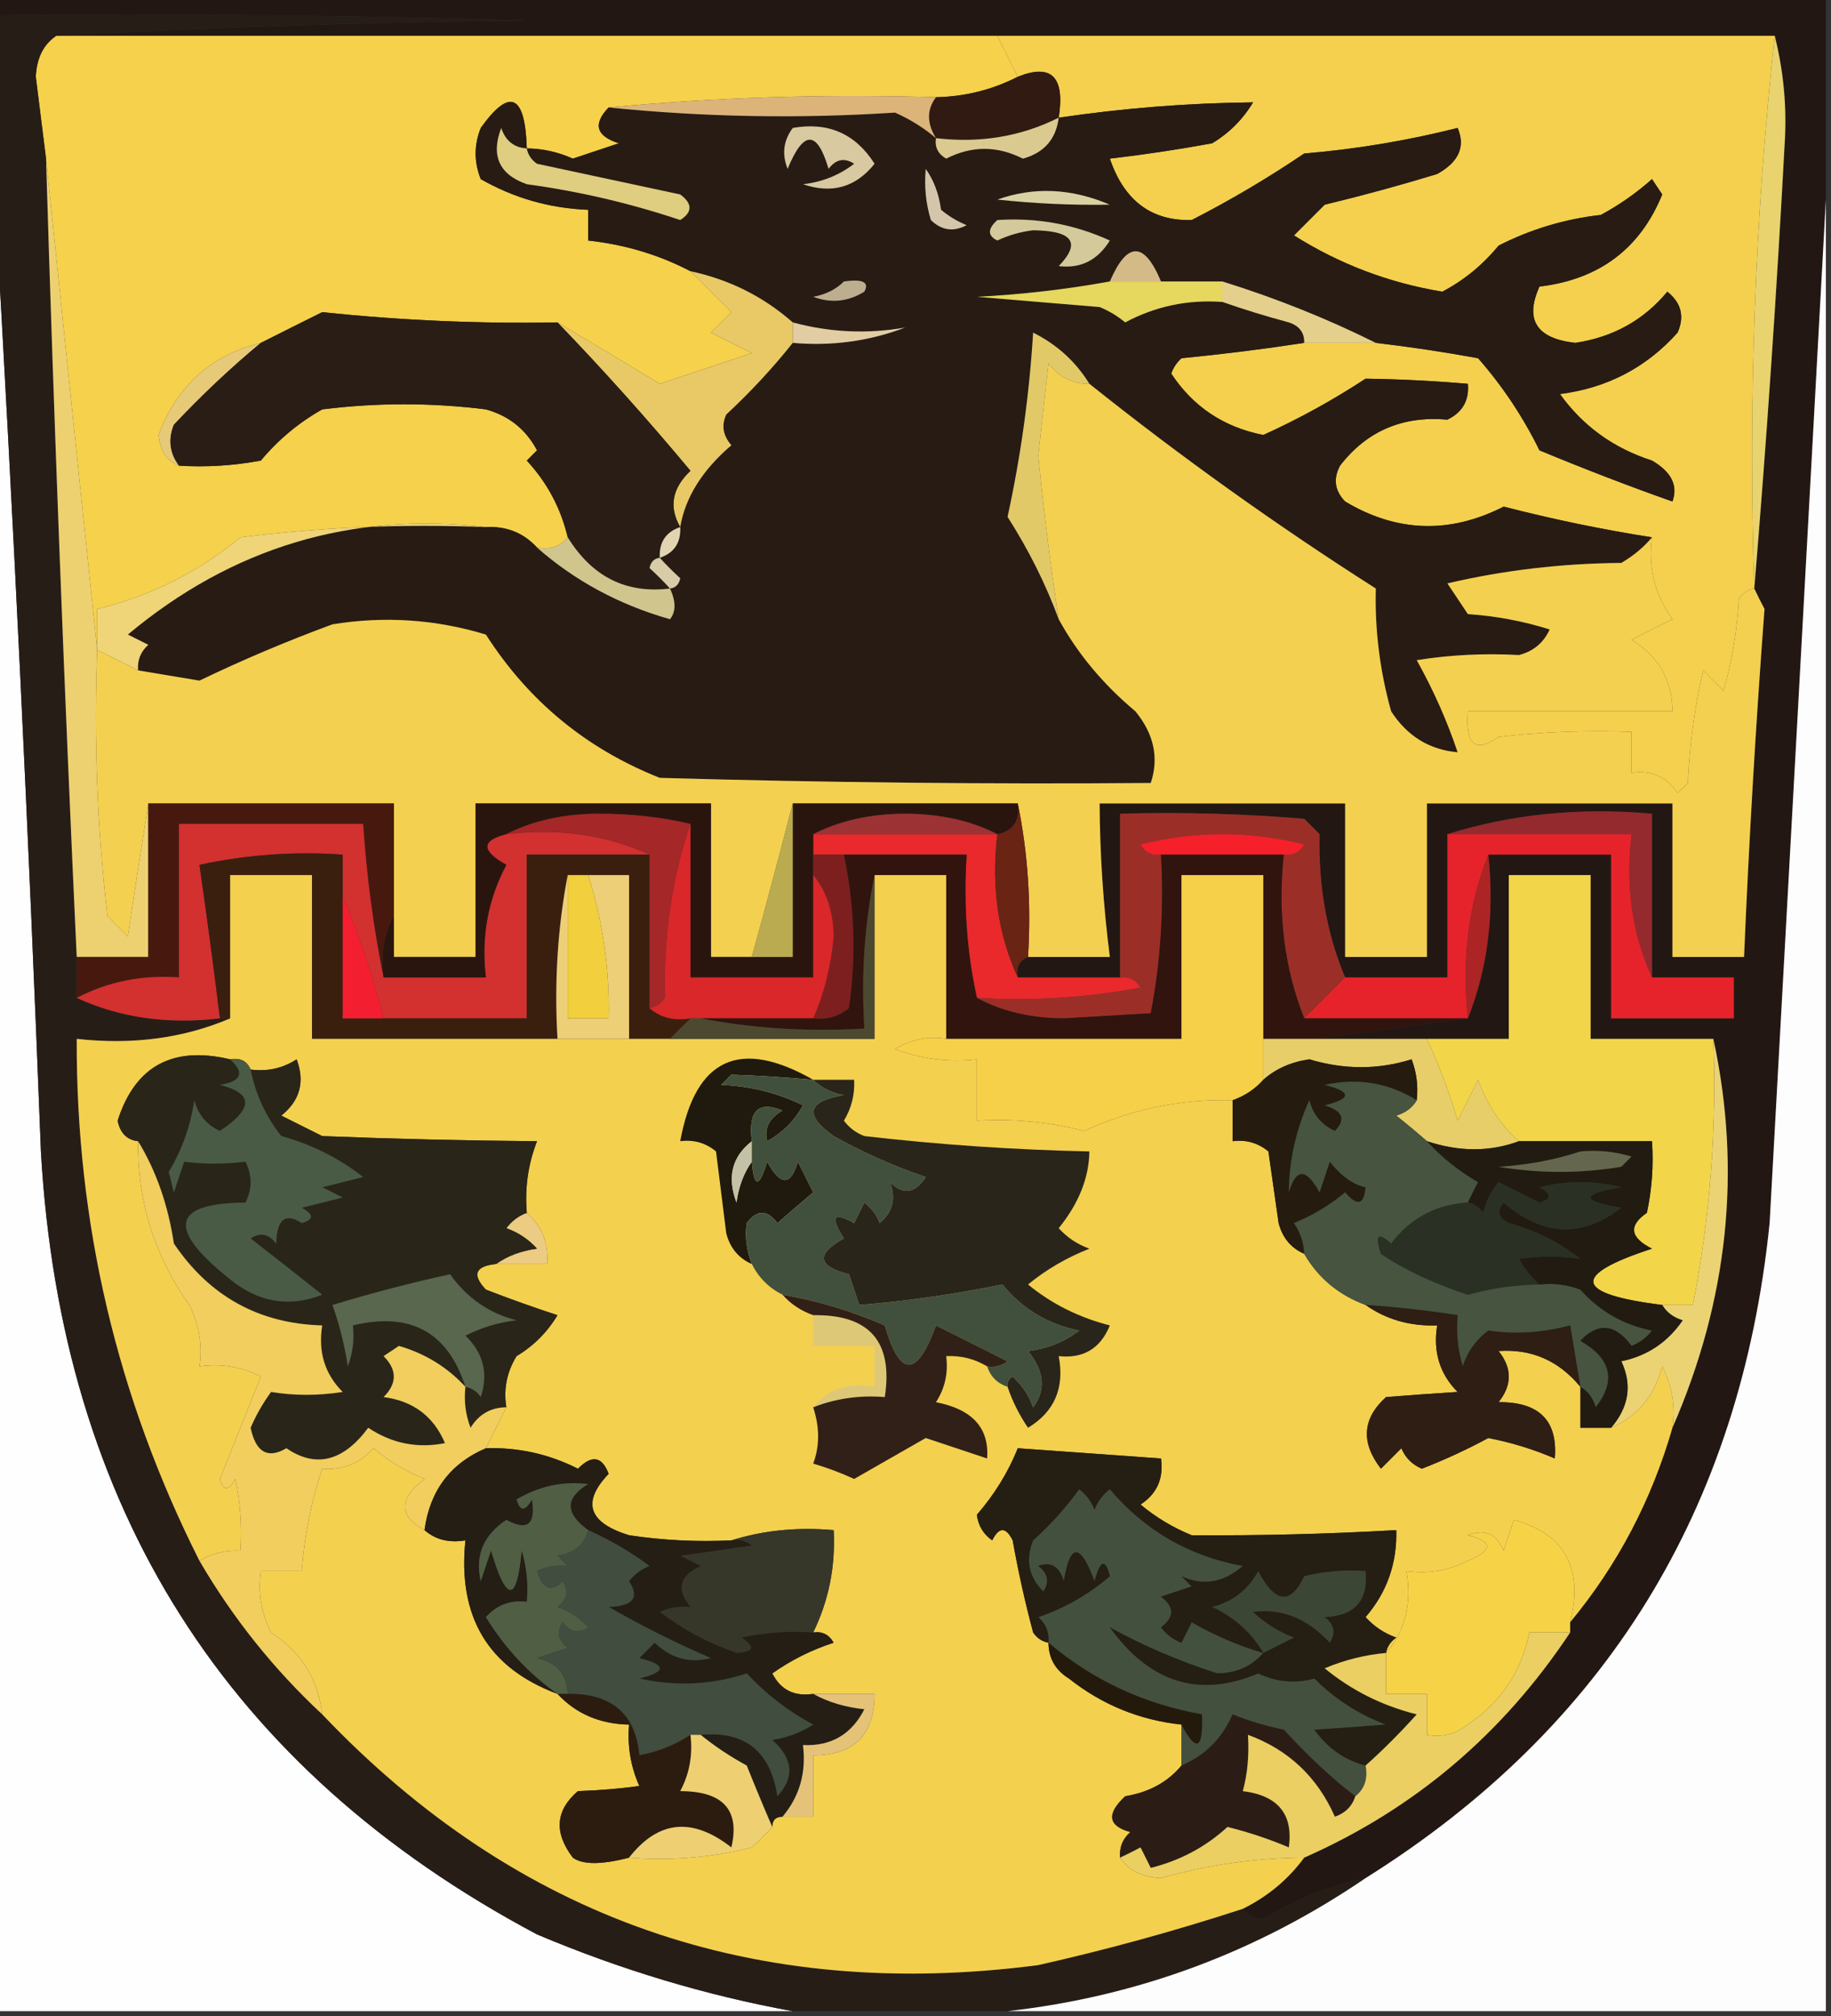 <?xml version="1.0" encoding="UTF-8"?>
<!DOCTYPE svg PUBLIC "-//W3C//DTD SVG 1.1//EN" "http://www.w3.org/Graphics/SVG/1.1/DTD/svg11.dtd">
<svg xmlns="http://www.w3.org/2000/svg" version="1.1" width="179px" height="197px" style="shape-rendering:geometricPrecision; text-rendering:geometricPrecision; image-rendering:optimizeQuality; fill-rule:evenodd; clip-rule:evenodd" xmlns:xlink="http://www.w3.org/1999/xlink">
<rect width="100%" height="100%" fill="#333333" stroke="none"/>
<g><path style="opacity:1" fill="#221713" d="M -0.5,-0.5 C 59.167,-0.5 118.833,-0.5 178.5,-0.5C 178.5,6.167 178.5,12.833 178.5,19.5C 176.689,52.677 174.856,86.01 173,119.5C 170.152,147.453 156.986,168.786 133.5,183.5C 129.984,184.254 126.651,185.587 123.5,187.5C 122.584,187.457 121.917,187.124 121.5,186.5C 123.941,185.291 125.941,183.624 127.5,181.5C 138.244,176.767 146.91,169.434 153.5,159.5C 153.5,159.167 153.5,158.833 153.5,158.5C 158.118,152.933 161.452,146.6 163.5,139.5C 168.947,127.035 170.28,114.369 167.5,101.5C 163.5,101.5 159.5,101.5 155.5,101.5C 155.5,96.167 155.5,90.833 155.5,85.5C 152.833,85.5 150.167,85.5 147.5,85.5C 147.5,90.833 147.5,96.167 147.5,101.5C 144.833,101.5 142.167,101.5 139.5,101.5C 135.833,101.5 132.167,101.5 128.5,101.5C 133.5,100.833 138.5,100.167 143.5,99.5C 145.446,94.604 146.113,89.271 145.5,83.5C 149.5,83.5 153.5,83.5 157.5,83.5C 157.5,88.833 157.5,94.167 157.5,99.5C 161.5,99.5 165.5,99.5 169.5,99.5C 169.5,98.167 169.5,96.833 169.5,95.5C 166.833,95.5 164.167,95.5 161.5,95.5C 161.5,90.167 161.5,84.833 161.5,79.5C 154.416,78.874 147.75,79.541 141.5,81.5C 141.5,86.167 141.5,90.833 141.5,95.5C 138.167,95.5 134.833,95.5 131.5,95.5C 129.72,91.273 128.886,86.606 129,81.5C 128.5,81 128,80.5 127.5,80C 121.509,79.501 115.509,79.334 109.5,79.5C 109.5,84.833 109.5,90.167 109.5,95.5C 106.167,95.5 102.833,95.5 99.5,95.5C 99.328,94.508 99.662,93.842 100.5,93.5C 103.167,93.5 105.833,93.5 108.5,93.5C 107.857,88.453 107.524,83.453 107.5,78.5C 115.5,78.5 123.5,78.5 131.5,78.5C 131.5,83.5 131.5,88.5 131.5,93.5C 134.167,93.5 136.833,93.5 139.5,93.5C 139.5,88.5 139.5,83.5 139.5,78.5C 147.5,78.5 155.5,78.5 163.5,78.5C 163.5,83.5 163.5,88.5 163.5,93.5C 165.833,93.5 168.167,93.5 170.5,93.5C 170.981,82.13 171.648,70.797 172.5,59.5C 172.137,58.816 171.804,58.15 171.5,57.5C 172.711,42.973 173.711,28.306 174.5,13.5C 174.662,10.148 174.329,6.814 173.5,3.5C 148.167,3.5 122.833,3.5 97.5,3.5C 66.833,3.5 36.167,3.5 5.5,3.5C 20.661,2.669 35.995,2.169 51.5,2C 34.17,1.5 16.837,1.333 -0.5,1.5C -0.5,0.833 -0.5,0.167 -0.5,-0.5 Z"/></g>
<g><path style="opacity:1" fill="#f6d14b" d="M 5.5,3.5 C 36.167,3.5 66.833,3.5 97.5,3.5C 98.167,4.833 98.833,6.167 99.5,7.5C 97.007,8.774 94.341,9.44 91.5,9.5C 80.654,9.172 69.987,9.506 59.5,10.5C 57.94,12.129 58.273,13.296 60.5,14C 59,14.5 57.5,15 56,15.5C 54.56,14.852 53.06,14.519 51.5,14.5C 51.335,9.2 49.835,8.534 47,12.5C 46.333,14.167 46.333,15.833 47,17.5C 50.239,19.352 53.739,20.352 57.5,20.5C 57.5,21.5 57.5,22.5 57.5,23.5C 61.117,23.899 64.45,24.899 67.5,26.5C 68.785,27.785 70.119,29.119 71.5,30.5C 70.833,31.167 70.167,31.833 69.5,32.5C 70.833,33.167 72.167,33.833 73.5,34.5C 70.5,35.5 67.5,36.5 64.5,37.5C 61.139,35.457 57.806,33.457 54.5,31.5C 46.902,31.641 39.235,31.308 31.5,30.5C 29.506,31.489 27.506,32.489 25.5,33.5C 20.631,34.698 17.298,37.698 15.5,42.5C 15.64,44.03 16.306,45.03 17.5,45.5C 20.187,45.664 22.854,45.497 25.5,45C 27.208,42.956 29.208,41.29 31.5,40C 36.833,39.333 42.167,39.333 47.5,40C 49.754,40.624 51.421,41.957 52.5,44C 52.167,44.333 51.833,44.667 51.5,45C 53.495,47.157 54.828,49.657 55.5,52.5C 54.791,53.404 53.791,53.737 52.5,53.5C 51.181,52.058 49.514,51.392 47.5,51.5C 39.472,51.169 31.472,51.502 23.5,52.5C 19.347,55.91 14.68,58.243 9.5,59.5C 9.5,60.833 9.5,62.167 9.5,63.5C 7.837,47.651 6.17,31.651 4.5,15.5C 4.17,12.843 3.837,10.176 3.5,7.5C 3.585,5.667 4.252,4.334 5.5,3.5 Z"/></g>
<g><path style="opacity:1" fill="#f4d04e" d="M 97.5,3.5 C 122.833,3.5 148.167,3.5 173.5,3.5C 171.558,21.332 170.891,39.332 171.5,57.5C 170.883,57.611 170.383,57.944 170,58.5C 169.821,61.553 169.321,64.553 168.5,67.5C 167.833,66.833 167.167,66.167 166.5,65.5C 165.675,69.122 165.175,72.789 165,76.5C 164.667,76.833 164.333,77.167 164,77.5C 162.951,75.893 161.451,75.227 159.5,75.5C 159.5,74.167 159.5,72.833 159.5,71.5C 155.154,71.334 150.821,71.501 146.5,72C 144.233,73.608 143.233,72.775 143.5,69.5C 150.167,69.5 156.833,69.5 163.5,69.5C 163.479,66.465 162.146,64.132 159.5,62.5C 160.833,61.833 162.167,61.167 163.5,60.5C 161.777,58.132 161.11,55.466 161.5,52.5C 156.718,51.755 151.885,50.755 147,49.5C 141.725,52.188 136.558,52.021 131.5,49C 130.483,47.95 130.316,46.784 131,45.5C 133.619,42.111 137.119,40.611 141.5,41C 142.973,40.29 143.64,39.124 143.5,37.5C 140.134,37.212 136.8,37.045 133.5,37C 130.29,39.104 126.957,40.937 123.5,42.5C 119.641,41.741 116.641,39.741 114.5,36.5C 114.709,35.914 115.043,35.414 115.5,35C 119.528,34.608 123.528,34.108 127.5,33.5C 129.833,33.5 132.167,33.5 134.5,33.5C 137.839,33.89 141.173,34.39 144.5,35C 146.892,37.728 148.892,40.728 150.5,44C 154.935,45.839 159.268,47.506 163.5,49C 164.061,47.434 163.394,46.101 161.5,45C 157.754,43.8 154.754,41.634 152.5,38.5C 157.115,37.912 160.949,35.912 164,32.5C 164.699,30.926 164.365,29.593 163,28.5C 160.691,31.281 157.691,32.948 154,33.5C 150.202,33.074 149.036,31.241 150.5,28C 156.34,27.302 160.34,24.302 162.5,19C 162.167,18.5 161.833,18 161.5,17.5C 159.972,18.861 158.305,20.028 156.5,21C 152.981,21.395 149.648,22.395 146.5,24C 144.946,25.892 143.112,27.392 141,28.5C 135.775,27.635 130.942,25.802 126.5,23C 127.5,22 128.5,21 129.5,20C 133.21,19.105 136.877,18.105 140.5,17C 142.616,15.829 143.282,14.329 142.5,12.5C 137.583,13.74 132.583,14.574 127.5,15C 123.94,17.403 120.273,19.57 116.5,21.5C 112.564,21.606 109.897,19.606 108.5,15.5C 111.839,15.11 115.173,14.61 118.5,14C 120.167,13 121.5,11.667 122.5,10C 116.149,10.066 109.816,10.566 103.5,11.5C 104.128,7.509 102.795,6.176 99.5,7.5C 98.833,6.167 98.167,4.833 97.5,3.5 Z"/></g>
<g><path style="opacity:1" fill="#301a12" d="M 103.5,11.5 C 99.813,13.343 95.813,14.009 91.5,13.5C 90.595,12.036 90.595,10.702 91.5,9.5C 94.341,9.44 97.007,8.774 99.5,7.5C 102.795,6.176 104.128,7.509 103.5,11.5 Z"/></g>
<g><path style="opacity:1" fill="#e8d36f" d="M 173.5,3.5 C 174.329,6.814 174.662,10.148 174.5,13.5C 173.711,28.306 172.711,42.973 171.5,57.5C 170.891,39.332 171.558,21.332 173.5,3.5 Z"/></g>
<g><path style="opacity:1" fill="#fefefe" d="M -0.5,19.5 C 1.296,50.327 2.796,81.327 4,112.5C 5.991,147.382 22.158,172.882 52.5,189C 60.687,192.456 69.02,194.956 77.5,196.5C 51.5,196.5 25.5,196.5 -0.5,196.5C -0.5,137.5 -0.5,78.5 -0.5,19.5 Z"/></g>
<g><path style="opacity:1" fill="#271b13" d="M 51.5,14.5 C 53.06,14.519 54.56,14.852 56,15.5C 57.5,15 59,14.5 60.5,14C 58.273,13.296 57.94,12.129 59.5,10.5C 68.823,11.446 78.156,11.612 87.5,11C 88.984,11.662 90.317,12.495 91.5,13.5C 91.369,14.376 91.703,15.043 92.5,15.5C 94.984,14.227 97.484,14.227 100,15.5C 102.074,14.928 103.24,13.595 103.5,11.5C 109.816,10.566 116.149,10.066 122.5,10C 121.5,11.667 120.167,13 118.5,14C 115.173,14.61 111.839,15.11 108.5,15.5C 109.897,19.606 112.564,21.606 116.5,21.5C 120.273,19.57 123.94,17.403 127.5,15C 132.583,14.574 137.583,13.74 142.5,12.5C 143.282,14.329 142.616,15.829 140.5,17C 136.877,18.105 133.21,19.105 129.5,20C 128.5,21 127.5,22 126.5,23C 130.942,25.802 135.775,27.635 141,28.5C 143.112,27.392 144.946,25.892 146.5,24C 149.648,22.395 152.981,21.395 156.5,21C 158.305,20.028 159.972,18.861 161.5,17.5C 161.833,18 162.167,18.5 162.5,19C 160.34,24.302 156.34,27.302 150.5,28C 149.036,31.241 150.202,33.074 154,33.5C 157.691,32.948 160.691,31.281 163,28.5C 164.365,29.593 164.699,30.926 164,32.5C 160.949,35.912 157.115,37.912 152.5,38.5C 154.754,41.634 157.754,43.8 161.5,45C 163.394,46.101 164.061,47.434 163.5,49C 159.268,47.506 154.935,45.839 150.5,44C 148.892,40.728 146.892,37.728 144.5,35C 141.173,34.39 137.839,33.89 134.5,33.5C 129.73,31.128 124.73,29.128 119.5,27.5C 117.5,27.5 115.5,27.5 113.5,27.5C 111.86,23.568 110.194,23.568 108.5,27.5C 104.25,28.273 99.917,28.773 95.5,29C 99.5,29.333 103.5,29.667 107.5,30C 108.416,30.374 109.25,30.874 110,31.5C 112.951,29.924 116.117,29.257 119.5,29.5C 121.608,30.237 123.775,30.904 126,31.5C 127.03,31.836 127.53,32.503 127.5,33.5C 123.528,34.108 119.528,34.608 115.5,35C 115.043,35.414 114.709,35.914 114.5,36.5C 116.641,39.741 119.641,41.741 123.5,42.5C 126.957,40.937 130.29,39.104 133.5,37C 136.8,37.045 140.134,37.212 143.5,37.5C 143.64,39.124 142.973,40.29 141.5,41C 137.119,40.611 133.619,42.111 131,45.5C 130.316,46.784 130.483,47.95 131.5,49C 136.558,52.021 141.725,52.188 147,49.5C 151.885,50.755 156.718,51.755 161.5,52.5C 160.691,53.469 159.691,54.302 158.5,55C 152.659,55.047 146.992,55.714 141.5,57C 142.167,58 142.833,59 143.5,60C 146.226,60.182 148.893,60.682 151.5,61.5C 150.91,62.799 149.91,63.632 148.5,64C 145.111,63.813 141.778,63.979 138.5,64.5C 140.143,67.445 141.476,70.445 142.5,73.5C 139.737,73.256 137.571,71.923 136,69.5C 134.896,65.555 134.396,61.555 134.5,57.5C 124.785,51.315 115.452,44.648 106.5,37.5C 105.162,35.33 103.328,33.663 101,32.5C 100.626,38.582 99.793,44.582 98.5,50.5C 100.564,53.727 102.23,57.06 103.5,60.5C 105.341,63.859 107.841,66.859 111,69.5C 112.814,71.715 113.314,74.049 112.5,76.5C 96.676,76.628 80.676,76.462 64.5,76C 57.328,73.162 51.662,68.495 47.5,62C 42.589,60.508 37.589,60.174 32.5,61C 28.045,62.642 23.711,64.475 19.5,66.5C 17.488,66.16 15.488,65.827 13.5,65.5C 13.414,64.504 13.748,63.671 14.5,63C 13.833,62.667 13.167,62.333 12.5,62C 22.695,53.479 34.361,49.979 47.5,51.5C 49.514,51.392 51.181,52.058 52.5,53.5C 56.203,56.755 60.536,59.089 65.5,60.5C 66.087,59.767 66.087,58.767 65.5,57.5C 66.043,57.44 66.376,57.107 66.5,56.5C 65.757,55.818 65.091,55.151 64.5,54.5C 65.906,54.027 66.573,53.027 66.5,51.5C 66.985,48.607 68.651,45.94 71.5,43.5C 70.674,42.549 70.508,41.549 71,40.5C 73.372,38.297 75.539,35.964 77.5,33.5C 81.308,33.837 84.974,33.337 88.5,32C 84.793,32.649 81.127,32.483 77.5,31.5C 74.631,28.978 71.297,27.311 67.5,26.5C 64.45,24.899 61.117,23.899 57.5,23.5C 57.5,22.5 57.5,21.5 57.5,20.5C 53.739,20.352 50.239,19.352 47,17.5C 46.333,15.833 46.333,14.167 47,12.5C 49.835,8.534 51.335,9.2 51.5,14.5 Z"/></g>
<g><path style="opacity:1" fill="#bcae8f" d="M 82.5,27.5 C 84.347,27.234 85.014,27.567 84.5,28.5C 82.902,29.485 81.235,29.651 79.5,29C 80.737,28.768 81.737,28.268 82.5,27.5 Z"/></g>
<g><path style="opacity:1" fill="#e6d75f" d="M 108.5,27.5 C 110.167,27.5 111.833,27.5 113.5,27.5C 115.5,27.5 117.5,27.5 119.5,27.5C 119.5,28.167 119.5,28.833 119.5,29.5C 116.117,29.257 112.951,29.924 110,31.5C 109.25,30.874 108.416,30.374 107.5,30C 103.5,29.667 99.5,29.333 95.5,29C 99.917,28.773 104.25,28.273 108.5,27.5 Z"/></g>
<g><path style="opacity:1" fill="#d4ba87" d="M 113.5,27.5 C 111.833,27.5 110.167,27.5 108.5,27.5C 110.194,23.568 111.86,23.568 113.5,27.5 Z"/></g>
<g><path style="opacity:1" fill="#d4c99b" d="M 97.5,21.5 C 101.348,21.24 105.015,21.906 108.5,23.5C 107.306,25.431 105.639,26.264 103.5,26C 105.713,23.71 104.88,22.543 101,22.5C 99.774,22.645 98.607,22.978 97.5,23.5C 96.537,23.03 96.537,22.363 97.5,21.5 Z"/></g>
<g><path style="opacity:1" fill="#d5c6ab" d="M 90.5,16.5 C 91.29,17.608 91.79,18.942 92,20.5C 92.75,21.126 93.584,21.626 94.5,22C 93.216,22.684 92.049,22.517 91,21.5C 90.507,19.866 90.34,18.199 90.5,16.5 Z"/></g>
<g><path style="opacity:1" fill="#dad1a3" d="M 97.5,19.5 C 101.074,18.226 104.741,18.393 108.5,20C 104.852,20.062 101.185,19.895 97.5,19.5 Z"/></g>
<g><path style="opacity:1" fill="#dfcd80" d="M 51.5,14.5 C 51.611,15.117 51.944,15.617 52.5,16C 57.167,17 61.833,18 66.5,19C 67.711,19.893 67.711,20.726 66.5,21.5C 61.616,19.863 56.616,18.696 51.5,18C 48.8,17.051 47.967,15.217 49,12.5C 49.417,13.756 50.25,14.423 51.5,14.5 Z"/></g>
<g><path style="opacity:1" fill="#daca8f" d="M 103.5,11.5 C 103.24,13.595 102.074,14.928 100,15.5C 97.484,14.227 94.984,14.227 92.5,15.5C 91.703,15.043 91.369,14.376 91.5,13.5C 95.813,14.009 99.813,13.343 103.5,11.5 Z"/></g>
<g><path style="opacity:1" fill="#d8c9a0" d="M 77.5,12.5 C 80.961,11.889 83.628,13.056 85.5,16C 83.662,18.303 81.329,18.969 78.5,18C 80.384,17.784 82.051,17.117 83.5,16C 82.551,15.383 81.718,15.549 81,16.5C 79.886,12.701 78.553,12.701 77,16.5C 76.421,15.072 76.588,13.738 77.5,12.5 Z"/></g>
<g><path style="opacity:1" fill="#dcb47a" d="M 59.5,10.5 C 69.987,9.506 80.654,9.172 91.5,9.5C 90.595,10.702 90.595,12.036 91.5,13.5C 90.317,12.495 88.984,11.662 87.5,11C 78.156,11.612 68.823,11.446 59.5,10.5 Z"/></g>
<g><path style="opacity:1" fill="#e5cf8c" d="M 119.5,27.5 C 124.73,29.128 129.73,31.128 134.5,33.5C 132.167,33.5 129.833,33.5 127.5,33.5C 127.53,32.503 127.03,31.836 126,31.5C 123.775,30.904 121.608,30.237 119.5,29.5C 119.5,28.833 119.5,28.167 119.5,27.5 Z"/></g>
<g><path style="opacity:1" fill="#e1cca4" d="M 77.5,31.5 C 81.127,32.483 84.793,32.649 88.5,32C 84.974,33.337 81.308,33.837 77.5,33.5C 77.5,32.833 77.5,32.167 77.5,31.5 Z"/></g>
<g><path style="opacity:1" fill="#271d17" d="M -0.5,1.5 C 16.837,1.333 34.17,1.5 51.5,2C 35.995,2.169 20.661,2.669 5.5,3.5C 4.252,4.334 3.585,5.667 3.5,7.5C 3.837,10.176 4.17,12.843 4.5,15.5C 5.287,41.509 6.287,67.509 7.5,93.5C 7.5,94.833 7.5,96.167 7.5,97.5C 11.715,99.436 16.381,100.103 21.5,99.5C 21.833,99.5 22.167,99.5 22.5,99.5C 17.944,101.442 12.944,102.108 7.5,101.5C 7.433,119.505 11.433,136.505 19.5,152.5C 22.77,158.102 26.77,163.102 31.5,167.5C 50.489,187.444 73.823,195.611 101.5,192C 108.285,190.471 114.952,188.638 121.5,186.5C 121.917,187.124 122.584,187.457 123.5,187.5C 126.651,185.587 129.984,184.254 133.5,183.5C 122.893,190.733 111.226,195.067 98.5,196.5C 91.5,196.5 84.5,196.5 77.5,196.5C 69.02,194.956 60.687,192.456 52.5,189C 22.158,172.882 5.991,147.382 4,112.5C 2.796,81.327 1.296,50.327 -0.5,19.5C -0.5,13.5 -0.5,7.5 -0.5,1.5 Z"/></g>
<g><path style="opacity:1" fill="#e9c966" d="M 67.5,26.5 C 71.297,27.311 74.631,28.978 77.5,31.5C 77.5,32.167 77.5,32.833 77.5,33.5C 75.539,35.964 73.372,38.297 71,40.5C 70.508,41.549 70.674,42.549 71.5,43.5C 68.651,45.94 66.985,48.607 66.5,51.5C 65.368,49.533 65.701,47.7 67.5,46C 63.33,40.998 58.996,36.164 54.5,31.5C 57.806,33.457 61.139,35.457 64.5,37.5C 67.5,36.5 70.5,35.5 73.5,34.5C 72.167,33.833 70.833,33.167 69.5,32.5C 70.167,31.833 70.833,31.167 71.5,30.5C 70.119,29.119 68.785,27.785 67.5,26.5 Z"/></g>
<g><path style="opacity:1" fill="#edd170" d="M 4.5,15.5 C 6.17,31.651 7.837,47.651 9.5,63.5C 9.169,72.192 9.502,80.859 10.5,89.5C 11.167,90.167 11.833,90.833 12.5,91.5C 13.167,87.018 13.834,82.684 14.5,78.5C 14.5,83.5 14.5,88.5 14.5,93.5C 12.167,93.5 9.833,93.5 7.5,93.5C 6.287,67.509 5.287,41.509 4.5,15.5 Z"/></g>
<g><path style="opacity:1" fill="#e7ca78" d="M 25.5,33.5 C 22.562,35.934 19.729,38.601 17,41.5C 16.421,42.928 16.588,44.262 17.5,45.5C 16.306,45.03 15.64,44.03 15.5,42.5C 17.298,37.698 20.631,34.698 25.5,33.5 Z"/></g>
<g><path style="opacity:1" fill="#fdfdfd" d="M 178.5,19.5 C 178.5,78.5 178.5,137.5 178.5,196.5C 151.833,196.5 125.167,196.5 98.5,196.5C 111.226,195.067 122.893,190.733 133.5,183.5C 156.986,168.786 170.152,147.453 173,119.5C 174.856,86.01 176.689,52.677 178.5,19.5 Z"/></g>
<g><path style="opacity:1" fill="#291d15" d="M 54.5,31.5 C 58.996,36.164 63.33,40.998 67.5,46C 65.701,47.7 65.368,49.533 66.5,51.5C 65.094,51.973 64.427,52.973 64.5,54.5C 63.957,54.56 63.624,54.893 63.5,55.5C 64.243,56.182 64.909,56.849 65.5,57.5C 61.222,58.028 57.889,56.361 55.5,52.5C 54.828,49.657 53.495,47.157 51.5,45C 51.833,44.667 52.167,44.333 52.5,44C 51.421,41.957 49.754,40.624 47.5,40C 42.167,39.333 36.833,39.333 31.5,40C 29.208,41.29 27.208,42.956 25.5,45C 22.854,45.497 20.187,45.664 17.5,45.5C 16.588,44.262 16.421,42.928 17,41.5C 19.729,38.601 22.562,35.934 25.5,33.5C 27.506,32.489 29.506,31.489 31.5,30.5C 39.235,31.308 46.902,31.641 54.5,31.5 Z"/></g>
<g><path style="opacity:1" fill="#e2c968" d="M 106.5,37.5 C 104.857,37.52 103.524,36.853 102.5,35.5C 102.167,38.5 101.833,41.5 101.5,44.5C 102.023,49.875 102.689,55.208 103.5,60.5C 102.23,57.06 100.564,53.727 98.5,50.5C 99.793,44.582 100.626,38.582 101,32.5C 103.328,33.663 105.162,35.33 106.5,37.5 Z"/></g>
<g><path style="opacity:1" fill="#efd478" d="M 47.5,51.5 C 34.361,49.979 22.695,53.479 12.5,62C 13.167,62.333 13.833,62.667 14.5,63C 13.748,63.671 13.414,64.504 13.5,65.5C 12.167,64.833 10.833,64.167 9.5,63.5C 9.5,62.167 9.5,60.833 9.5,59.5C 14.68,58.243 19.347,55.91 23.5,52.5C 31.472,51.502 39.472,51.169 47.5,51.5 Z"/></g>
<g><path style="opacity:1" fill="#e3d4b1" d="M 66.5,51.5 C 66.573,53.027 65.906,54.027 64.5,54.5C 64.427,52.973 65.094,51.973 66.5,51.5 Z"/></g>
<g><path style="opacity:1" fill="#d1c58e" d="M 55.5,52.5 C 57.889,56.361 61.222,58.028 65.5,57.5C 66.087,58.767 66.087,59.767 65.5,60.5C 60.536,59.089 56.203,56.755 52.5,53.5C 53.791,53.737 54.791,53.404 55.5,52.5 Z"/></g>
<g><path style="opacity:1" fill="#d8cba8" d="M 64.5,54.5 C 65.091,55.151 65.757,55.818 66.5,56.5C 66.376,57.107 66.043,57.44 65.5,57.5C 64.909,56.849 64.243,56.182 63.5,55.5C 63.624,54.893 63.957,54.56 64.5,54.5 Z"/></g>
<g><path style="opacity:1" fill="#f4d050" d="M 106.5,37.5 C 115.452,44.648 124.785,51.315 134.5,57.5C 134.396,61.555 134.896,65.555 136,69.5C 137.571,71.923 139.737,73.256 142.5,73.5C 141.476,70.445 140.143,67.445 138.5,64.5C 141.778,63.979 145.111,63.813 148.5,64C 149.91,63.632 150.91,62.799 151.5,61.5C 148.893,60.682 146.226,60.182 143.5,60C 142.833,59 142.167,58 141.5,57C 146.992,55.714 152.659,55.047 158.5,55C 159.691,54.302 160.691,53.469 161.5,52.5C 161.11,55.466 161.777,58.132 163.5,60.5C 162.167,61.167 160.833,61.833 159.5,62.5C 162.146,64.132 163.479,66.465 163.5,69.5C 156.833,69.5 150.167,69.5 143.5,69.5C 143.233,72.775 144.233,73.608 146.5,72C 150.821,71.501 155.154,71.334 159.5,71.5C 159.5,72.833 159.5,74.167 159.5,75.5C 161.451,75.227 162.951,75.893 164,77.5C 164.333,77.167 164.667,76.833 165,76.5C 165.175,72.789 165.675,69.122 166.5,65.5C 167.167,66.167 167.833,66.833 168.5,67.5C 169.321,64.553 169.821,61.553 170,58.5C 170.383,57.944 170.883,57.611 171.5,57.5C 171.804,58.15 172.137,58.816 172.5,59.5C 171.648,70.797 170.981,82.13 170.5,93.5C 168.167,93.5 165.833,93.5 163.5,93.5C 163.5,88.5 163.5,83.5 163.5,78.5C 155.5,78.5 147.5,78.5 139.5,78.5C 139.5,83.5 139.5,88.5 139.5,93.5C 136.833,93.5 134.167,93.5 131.5,93.5C 131.5,88.5 131.5,83.5 131.5,78.5C 123.5,78.5 115.5,78.5 107.5,78.5C 107.524,83.453 107.857,88.453 108.5,93.5C 105.833,93.5 103.167,93.5 100.5,93.5C 100.821,88.305 100.487,83.305 99.5,78.5C 92.167,78.5 84.833,78.5 77.5,78.5C 76.228,83.45 74.895,88.45 73.5,93.5C 72.167,93.5 70.833,93.5 69.5,93.5C 69.5,88.5 69.5,83.5 69.5,78.5C 61.833,78.5 54.167,78.5 46.5,78.5C 46.5,83.5 46.5,88.5 46.5,93.5C 43.833,93.5 41.167,93.5 38.5,93.5C 38.5,92.167 38.5,90.833 38.5,89.5C 38.5,85.833 38.5,82.167 38.5,78.5C 30.5,78.5 22.5,78.5 14.5,78.5C 13.834,82.684 13.167,87.018 12.5,91.5C 11.833,90.833 11.167,90.167 10.5,89.5C 9.502,80.859 9.169,72.192 9.5,63.5C 10.833,64.167 12.167,64.833 13.5,65.5C 15.488,65.827 17.488,66.16 19.5,66.5C 23.711,64.475 28.045,62.642 32.5,61C 37.589,60.174 42.589,60.508 47.5,62C 51.662,68.495 57.328,73.162 64.5,76C 80.676,76.462 96.676,76.628 112.5,76.5C 113.314,74.049 112.814,71.715 111,69.5C 107.841,66.859 105.341,63.859 103.5,60.5C 102.689,55.208 102.023,49.875 101.5,44.5C 101.833,41.5 102.167,38.5 102.5,35.5C 103.524,36.853 104.857,37.52 106.5,37.5 Z"/></g>
<g><path style="opacity:1" fill="#47190e" d="M 14.5,78.5 C 22.5,78.5 30.5,78.5 38.5,78.5C 38.5,82.167 38.5,85.833 38.5,89.5C 37.539,91.265 37.205,93.265 37.5,95.5C 36.514,90.68 35.847,85.68 35.5,80.5C 29.5,80.5 23.5,80.5 17.5,80.5C 17.5,85.5 17.5,90.5 17.5,95.5C 13.917,95.232 10.584,95.899 7.5,97.5C 7.5,96.167 7.5,94.833 7.5,93.5C 9.833,93.5 12.167,93.5 14.5,93.5C 14.5,88.5 14.5,83.5 14.5,78.5 Z"/></g>
<g><path style="opacity:1" fill="#942a2d" d="M 161.5,95.5 C 159.564,91.285 158.897,86.619 159.5,81.5C 153.5,81.5 147.5,81.5 141.5,81.5C 147.75,79.541 154.416,78.874 161.5,79.5C 161.5,84.833 161.5,90.167 161.5,95.5 Z"/></g>
<g><path style="opacity:1" fill="#d33030" d="M 37.5,95.5 C 40.833,95.5 44.167,95.5 47.5,95.5C 47.021,91.566 47.688,87.899 49.5,84.5C 47.023,83.12 47.023,82.12 49.5,81.5C 54.619,80.897 59.285,81.564 63.5,83.5C 59.5,83.5 55.5,83.5 51.5,83.5C 51.5,88.833 51.5,94.167 51.5,99.5C 46.833,99.5 42.167,99.5 37.5,99.5C 36.404,95.247 35.07,91.247 33.5,87.5C 33.5,86.167 33.5,84.833 33.5,83.5C 28.786,83.173 24.12,83.507 19.5,84.5C 20.222,89.495 20.888,94.495 21.5,99.5C 16.381,100.103 11.715,99.436 7.5,97.5C 10.584,95.899 13.917,95.232 17.5,95.5C 17.5,90.5 17.5,85.5 17.5,80.5C 23.5,80.5 29.5,80.5 35.5,80.5C 35.847,85.68 36.514,90.68 37.5,95.5 Z"/></g>
<g><path style="opacity:1" fill="#e9292b" d="M 79.5,81.5 C 85.5,81.5 91.5,81.5 97.5,81.5C 96.897,86.619 97.564,91.285 99.5,95.5C 102.833,95.5 106.167,95.5 109.5,95.5C 110.376,95.369 111.043,95.703 111.5,96.5C 106.208,97.495 100.875,97.828 95.5,97.5C 94.514,93.03 94.18,88.363 94.5,83.5C 90.5,83.5 86.5,83.5 82.5,83.5C 81.5,83.5 80.5,83.5 79.5,83.5C 79.5,82.833 79.5,82.167 79.5,81.5 Z"/></g>
<g><path style="opacity:1" fill="#9b2f28" d="M 131.5,95.5 C 130.167,96.833 128.833,98.167 127.5,99.5C 125.554,94.604 124.887,89.271 125.5,83.5C 126.376,83.631 127.043,83.297 127.5,82.5C 122.167,81.167 116.833,81.167 111.5,82.5C 111.957,83.297 112.624,83.631 113.5,83.5C 113.805,88.762 113.471,93.928 112.5,99C 109.667,99.167 106.833,99.333 104,99.5C 100.748,99.481 97.915,98.814 95.5,97.5C 100.875,97.828 106.208,97.495 111.5,96.5C 111.043,95.703 110.376,95.369 109.5,95.5C 109.5,90.167 109.5,84.833 109.5,79.5C 115.509,79.334 121.509,79.501 127.5,80C 128,80.5 128.5,81 129,81.5C 128.886,86.606 129.72,91.273 131.5,95.5 Z"/></g>
<g><path style="opacity:1" fill="#f5202a" d="M 125.5,83.5 C 121.5,83.5 117.5,83.5 113.5,83.5C 112.624,83.631 111.957,83.297 111.5,82.5C 116.833,81.167 122.167,81.167 127.5,82.5C 127.043,83.297 126.376,83.631 125.5,83.5 Z"/></g>
<g><path style="opacity:1" fill="#692414" d="M 99.5,78.5 C 100.487,83.305 100.821,88.305 100.5,93.5C 99.662,93.842 99.328,94.508 99.5,95.5C 97.564,91.285 96.897,86.619 97.5,81.5C 99.048,81.179 99.715,80.179 99.5,78.5 Z"/></g>
<g><path style="opacity:1" fill="#2a150e" d="M 73.5,93.5 C 74.833,93.5 76.167,93.5 77.5,93.5C 77.5,88.5 77.5,83.5 77.5,78.5C 84.833,78.5 92.167,78.5 99.5,78.5C 99.715,80.179 99.048,81.179 97.5,81.5C 94.913,80.184 91.913,79.517 88.5,79.5C 85.087,79.517 82.087,80.184 79.5,81.5C 79.5,82.167 79.5,82.833 79.5,83.5C 79.5,84.167 79.5,84.833 79.5,85.5C 79.5,88.833 79.5,92.167 79.5,95.5C 75.5,95.5 71.5,95.5 67.5,95.5C 67.5,90.5 67.5,85.5 67.5,80.5C 64.686,79.835 61.686,79.502 58.5,79.5C 55.087,79.517 52.087,80.184 49.5,81.5C 47.023,82.12 47.023,83.12 49.5,84.5C 47.688,87.899 47.021,91.566 47.5,95.5C 44.167,95.5 40.833,95.5 37.5,95.5C 37.205,93.265 37.539,91.265 38.5,89.5C 38.5,90.833 38.5,92.167 38.5,93.5C 41.167,93.5 43.833,93.5 46.5,93.5C 46.5,88.5 46.5,83.5 46.5,78.5C 54.167,78.5 61.833,78.5 69.5,78.5C 69.5,83.5 69.5,88.5 69.5,93.5C 70.833,93.5 72.167,93.5 73.5,93.5 Z"/></g>
<g><path style="opacity:1" fill="#bbab50" d="M 77.5,78.5 C 77.5,83.5 77.5,88.5 77.5,93.5C 76.167,93.5 74.833,93.5 73.5,93.5C 74.895,88.45 76.228,83.45 77.5,78.5 Z"/></g>
<g><path style="opacity:1" fill="#9d3234" d="M 97.5,81.5 C 91.5,81.5 85.5,81.5 79.5,81.5C 82.087,80.184 85.087,79.517 88.5,79.5C 91.913,79.517 94.913,80.184 97.5,81.5 Z"/></g>
<g><path style="opacity:1" fill="#7d1f1f" d="M 79.5,83.5 C 80.5,83.5 81.5,83.5 82.5,83.5C 83.559,88.448 83.726,93.448 83,98.5C 81.989,99.337 80.822,99.67 79.5,99.5C 80.587,97.016 81.253,94.349 81.5,91.5C 81.461,89.048 80.794,87.048 79.5,85.5C 79.5,84.833 79.5,84.167 79.5,83.5 Z"/></g>
<g><path style="opacity:1" fill="#3b1f0e" d="M 33.5,87.5 C 33.5,91.5 33.5,95.5 33.5,99.5C 34.833,99.5 36.167,99.5 37.5,99.5C 42.167,99.5 46.833,99.5 51.5,99.5C 51.5,94.167 51.5,88.833 51.5,83.5C 55.5,83.5 59.5,83.5 63.5,83.5C 63.5,88.5 63.5,93.5 63.5,98.5C 64.568,99.434 65.901,99.768 67.5,99.5C 66.833,100.167 66.167,100.833 65.5,101.5C 64.167,101.5 62.833,101.5 61.5,101.5C 61.5,96.167 61.5,90.833 61.5,85.5C 60.167,85.5 58.833,85.5 57.5,85.5C 56.833,85.5 56.167,85.5 55.5,85.5C 54.512,90.641 54.179,95.974 54.5,101.5C 46.5,101.5 38.5,101.5 30.5,101.5C 30.5,96.167 30.5,90.833 30.5,85.5C 27.833,85.5 25.167,85.5 22.5,85.5C 22.5,90.167 22.5,94.833 22.5,99.5C 22.167,99.5 21.833,99.5 21.5,99.5C 20.888,94.495 20.222,89.495 19.5,84.5C 24.12,83.507 28.786,83.173 33.5,83.5C 33.5,84.833 33.5,86.167 33.5,87.5 Z"/></g>
<g><path style="opacity:1" fill="#a52727" d="M 67.5,80.5 C 65.708,85.746 64.874,91.412 65,97.5C 64.617,98.056 64.117,98.389 63.5,98.5C 63.5,93.5 63.5,88.5 63.5,83.5C 59.285,81.564 54.619,80.897 49.5,81.5C 52.087,80.184 55.087,79.517 58.5,79.5C 61.686,79.502 64.686,79.835 67.5,80.5 Z"/></g>
<g><path style="opacity:1" fill="#e6232b" d="M 141.5,81.5 C 147.5,81.5 153.5,81.5 159.5,81.5C 158.897,86.619 159.564,91.285 161.5,95.5C 164.167,95.5 166.833,95.5 169.5,95.5C 169.5,96.833 169.5,98.167 169.5,99.5C 165.5,99.5 161.5,99.5 157.5,99.5C 157.5,94.167 157.5,88.833 157.5,83.5C 153.5,83.5 149.5,83.5 145.5,83.5C 143.554,88.396 142.887,93.729 143.5,99.5C 138.167,99.5 132.833,99.5 127.5,99.5C 128.833,98.167 130.167,96.833 131.5,95.5C 134.833,95.5 138.167,95.5 141.5,95.5C 141.5,90.833 141.5,86.167 141.5,81.5 Z"/></g>
<g><path style="opacity:1" fill="#da2729" d="M 67.5,80.5 C 67.5,85.5 67.5,90.5 67.5,95.5C 71.5,95.5 75.5,95.5 79.5,95.5C 79.5,92.167 79.5,88.833 79.5,85.5C 80.794,87.048 81.461,89.048 81.5,91.5C 81.253,94.349 80.587,97.016 79.5,99.5C 75.833,99.5 72.167,99.5 68.5,99.5C 68.167,99.5 67.833,99.5 67.5,99.5C 65.901,99.768 64.568,99.434 63.5,98.5C 64.117,98.389 64.617,98.056 65,97.5C 64.874,91.412 65.708,85.746 67.5,80.5 Z"/></g>
<g><path style="opacity:1" fill="#ad2425" d="M 145.5,83.5 C 146.113,89.271 145.446,94.604 143.5,99.5C 142.887,93.729 143.554,88.396 145.5,83.5 Z"/></g>
<g><path style="opacity:1" fill="#31140e" d="M 82.5,83.5 C 86.5,83.5 90.5,83.5 94.5,83.5C 94.18,88.363 94.514,93.03 95.5,97.5C 97.915,98.814 100.748,99.481 104,99.5C 106.833,99.333 109.667,99.167 112.5,99C 113.471,93.928 113.805,88.762 113.5,83.5C 117.5,83.5 121.5,83.5 125.5,83.5C 124.887,89.271 125.554,94.604 127.5,99.5C 132.833,99.5 138.167,99.5 143.5,99.5C 138.5,100.167 133.5,100.833 128.5,101.5C 126.833,101.5 125.167,101.5 123.5,101.5C 123.5,96.167 123.5,90.833 123.5,85.5C 120.833,85.5 118.167,85.5 115.5,85.5C 115.5,90.833 115.5,96.167 115.5,101.5C 107.833,101.5 100.167,101.5 92.5,101.5C 92.5,96.167 92.5,90.833 92.5,85.5C 90.167,85.5 87.833,85.5 85.5,85.5C 84.513,90.305 84.18,95.305 84.5,100.5C 78.974,100.821 73.641,100.488 68.5,99.5C 72.167,99.5 75.833,99.5 79.5,99.5C 80.822,99.67 81.989,99.337 83,98.5C 83.726,93.448 83.559,88.448 82.5,83.5 Z"/></g>
<g><path style="opacity:1" fill="#e8ce68" d="M 123.5,101.5 C 125.167,101.5 126.833,101.5 128.5,101.5C 132.167,101.5 135.833,101.5 139.5,101.5C 140.68,104.032 141.68,106.699 142.5,109.5C 143.167,108.167 143.833,106.833 144.5,105.5C 145.361,107.911 146.694,109.911 148.5,111.5C 145.656,112.551 142.656,112.551 139.5,111.5C 138.571,110.685 137.571,109.852 136.5,109C 137.416,108.722 138.082,108.222 138.5,107.5C 138.657,106.127 138.49,104.793 138,103.5C 134.738,104.523 131.405,104.523 128,103.5C 126.213,103.759 124.713,104.425 123.5,105.5C 123.5,104.167 123.5,102.833 123.5,101.5 Z"/></g>
<g><path style="opacity:1" fill="#f6d049" d="M 123.5,101.5 C 123.5,102.833 123.5,104.167 123.5,105.5C 122.71,106.401 121.71,107.068 120.5,107.5C 115.434,107.366 110.601,108.366 106,110.5C 102.559,109.618 99.059,109.284 95.5,109.5C 95.5,107.5 95.5,105.5 95.5,103.5C 92.753,103.813 90.087,103.48 87.5,102.5C 89.045,101.548 90.712,101.215 92.5,101.5C 100.167,101.5 107.833,101.5 115.5,101.5C 115.5,96.167 115.5,90.833 115.5,85.5C 118.167,85.5 120.833,85.5 123.5,85.5C 123.5,90.833 123.5,96.167 123.5,101.5 Z"/></g>
<g><path style="opacity:1" fill="#f4d04f" d="M 54.5,101.5 C 56.833,101.5 59.167,101.5 61.5,101.5C 62.833,101.5 64.167,101.5 65.5,101.5C 72.167,101.5 78.833,101.5 85.5,101.5C 85.5,96.167 85.5,90.833 85.5,85.5C 87.833,85.5 90.167,85.5 92.5,85.5C 92.5,90.833 92.5,96.167 92.5,101.5C 90.712,101.215 89.045,101.548 87.5,102.5C 90.087,103.48 92.753,103.813 95.5,103.5C 95.5,105.5 95.5,107.5 95.5,109.5C 99.059,109.284 102.559,109.618 106,110.5C 110.601,108.366 115.434,107.366 120.5,107.5C 120.5,108.833 120.5,110.167 120.5,111.5C 121.822,111.33 122.989,111.663 124,112.5C 124.333,114.833 124.667,117.167 125,119.5C 125.377,120.942 126.21,121.942 127.5,122.5C 128.865,124.86 130.865,126.527 133.5,127.5C 135.515,128.924 137.848,129.59 140.5,129.5C 140.083,132.079 140.75,134.246 142.5,136C 140.005,136.157 137.672,136.324 135.5,136.5C 133.183,138.599 133.017,140.932 135,143.5C 135.667,142.833 136.333,142.167 137,141.5C 137.388,142.428 138.055,143.095 139,143.5C 141.262,142.618 143.429,141.618 145.5,140.5C 147.765,140.94 149.932,141.606 152,142.5C 152.299,138.797 150.466,136.964 146.5,137C 147.833,135.333 147.833,133.667 146.5,132C 149.725,131.777 152.391,132.943 154.5,135.5C 154.5,136.833 154.5,138.167 154.5,139.5C 155.5,139.5 156.5,139.5 157.5,139.5C 160.08,138.385 161.746,136.385 162.5,133.5C 163.466,135.396 163.799,137.396 163.5,139.5C 161.452,146.6 158.118,152.933 153.5,158.5C 154.816,153.216 152.983,149.882 148,148.5C 147.667,149.5 147.333,150.5 147,151.5C 146.275,149.842 145.108,149.342 143.5,150C 145.991,150.626 145.991,151.459 143.5,152.5C 141.604,153.466 139.604,153.799 137.5,153.5C 138.036,156.698 137.369,159.365 135.5,161.5C 135.611,160.883 135.944,160.383 136.5,160C 135.328,159.581 134.328,158.915 133.5,158C 135.585,155.581 136.585,152.747 136.5,149.5C 129.822,149.881 123.156,150.048 116.5,150C 114.668,149.252 113.001,148.252 111.5,147C 113.107,145.951 113.773,144.451 113.5,142.5C 108.833,142.167 104.167,141.833 99.5,141.5C 98.563,143.838 97.23,146.005 95.5,148C 95.63,149.059 96.13,149.892 97,150.5C 97.667,149.167 98.333,149.167 99,150.5C 99.539,153.529 100.206,156.529 101,159.5C 101.383,160.056 101.883,160.389 102.5,160.5C 102.511,162.017 103.177,163.184 104.5,164C 107.731,166.558 111.398,168.058 115.5,168.5C 115.5,169.833 115.5,171.167 115.5,172.5C 114.159,174.12 112.326,175.12 110,175.5C 108.148,177.23 108.314,178.396 110.5,179C 109.748,179.671 109.414,180.504 109.5,181.5C 110.334,182.748 111.667,183.415 113.5,183.5C 118.071,182.199 122.738,181.533 127.5,181.5C 125.941,183.624 123.941,185.291 121.5,186.5C 114.952,188.638 108.285,190.471 101.5,192C 73.823,195.611 50.489,187.444 31.5,167.5C 31.129,164.108 29.463,161.442 26.5,159.5C 25.534,157.604 25.201,155.604 25.5,153.5C 26.833,153.5 28.167,153.5 29.5,153.5C 29.757,150.068 30.424,146.734 31.5,143.5C 33.492,143.672 35.158,143.005 36.5,141.5C 38.001,142.752 39.667,143.752 41.5,144.5C 38.953,146.454 38.953,148.121 41.5,149.5C 42.568,150.434 43.901,150.768 45.5,150.5C 44.725,157.975 47.725,162.975 54.5,165.5C 56.32,167.448 58.654,168.448 61.5,168.5C 61.318,170.591 61.652,172.591 62.5,174.5C 60.657,174.755 58.657,174.922 56.5,175C 54.303,176.878 54.136,179.045 56,181.5C 56.964,182.202 58.798,182.202 61.5,181.5C 65.555,181.824 69.555,181.491 73.5,180.5C 74.243,179.818 74.909,179.151 75.5,178.5C 75.5,177.833 75.833,177.5 76.5,177.5C 77.5,177.5 78.5,177.5 79.5,177.5C 79.5,175.5 79.5,173.5 79.5,171.5C 83.5,171.5 85.5,169.5 85.5,165.5C 83.5,165.5 81.5,165.5 79.5,165.5C 77.654,165.778 76.32,165.111 75.5,163.5C 77.328,162.205 79.328,161.205 81.5,160.5C 81.043,159.702 80.376,159.369 79.5,159.5C 81.023,156.365 81.69,153.032 81.5,149.5C 77.958,149.187 74.625,149.521 71.5,150.5C 68.15,150.665 64.817,150.498 61.5,150C 57.515,148.773 56.849,146.773 59.5,144C 58.863,142.287 57.863,142.121 56.5,143.5C 53.667,142.067 50.667,141.4 47.5,141.5C 48.167,140.167 48.833,138.833 49.5,137.5C 49.215,135.712 49.548,134.045 50.5,132.5C 52.167,131.5 53.5,130.167 54.5,128.5C 52.138,127.729 49.804,126.895 47.5,126C 46.117,124.539 46.451,123.706 48.5,123.5C 50.167,123.5 51.833,123.5 53.5,123.5C 53.635,121.446 52.968,119.779 51.5,118.5C 51.292,116.08 51.626,113.747 52.5,111.5C 45.576,111.447 38.576,111.28 31.5,111C 30.167,110.333 28.833,109.667 27.5,109C 29.325,107.534 29.825,105.701 29,103.5C 27.644,104.38 26.144,104.714 24.5,104.5C 24.158,103.662 23.492,103.328 22.5,103.5C 16.869,102.166 13.202,104.166 11.5,109.5C 11.747,110.713 12.414,111.38 13.5,111.5C 13.42,117.349 15.086,122.682 18.5,127.5C 19.466,129.396 19.799,131.396 19.5,133.5C 21.604,133.201 23.604,133.534 25.5,134.5C 24.167,137.833 22.833,141.167 21.5,144.5C 21.846,145.696 22.346,145.696 23,144.5C 23.497,146.81 23.663,149.143 23.5,151.5C 22.041,151.433 20.708,151.766 19.5,152.5C 11.433,136.505 7.433,119.505 7.5,101.5C 12.944,102.108 17.944,101.442 22.5,99.5C 22.5,94.833 22.5,90.167 22.5,85.5C 25.167,85.5 27.833,85.5 30.5,85.5C 30.5,90.833 30.5,96.167 30.5,101.5C 38.5,101.5 46.5,101.5 54.5,101.5 Z"/></g>
<g><path style="opacity:1" fill="#4d4930" d="M 85.5,85.5 C 85.5,90.833 85.5,96.167 85.5,101.5C 78.833,101.5 72.167,101.5 65.5,101.5C 66.167,100.833 66.833,100.167 67.5,99.5C 67.833,99.5 68.167,99.5 68.5,99.5C 73.641,100.488 78.974,100.821 84.5,100.5C 84.18,95.305 84.513,90.305 85.5,85.5 Z"/></g>
<g><path style="opacity:1" fill="#edcf77" d="M 55.5,85.5 C 55.5,90.167 55.5,94.833 55.5,99.5C 56.833,99.5 58.167,99.5 59.5,99.5C 59.604,94.694 58.937,90.028 57.5,85.5C 58.833,85.5 60.167,85.5 61.5,85.5C 61.5,90.833 61.5,96.167 61.5,101.5C 59.167,101.5 56.833,101.5 54.5,101.5C 54.179,95.974 54.512,90.641 55.5,85.5 Z"/></g>
<g><path style="opacity:1" fill="#f2cf3d" d="M 55.5,85.5 C 56.167,85.5 56.833,85.5 57.5,85.5C 58.937,90.028 59.604,94.694 59.5,99.5C 58.167,99.5 56.833,99.5 55.5,99.5C 55.5,94.833 55.5,90.167 55.5,85.5 Z"/></g>
<g><path style="opacity:1" fill="#f31f31" d="M 33.5,87.5 C 35.07,91.247 36.404,95.247 37.5,99.5C 36.167,99.5 34.833,99.5 33.5,99.5C 33.5,95.5 33.5,91.5 33.5,87.5 Z"/></g>
<g><path style="opacity:1" fill="#1f190e" d="M 79.5,105.5 C 76.786,105.25 74.119,105.083 71.5,105C 71.167,105.333 70.833,105.667 70.5,106C 73.371,106.118 76.038,106.784 78.5,108C 77.667,109.5 76.5,110.667 75,111.5C 74.689,110.258 75.189,109.258 76.5,108.5C 74.117,107.538 73.117,108.538 73.5,111.5C 71.559,113.011 71.059,115.011 72,117.5C 72.21,115.942 72.71,114.609 73.5,113.5C 73.721,116.097 74.221,116.097 75,113.5C 76.309,115.891 77.309,115.891 78,113.5C 78.5,114.5 79,115.5 79.5,116.5C 78.23,117.562 77.063,118.562 76,119.5C 75,118.167 74,118.167 73,119.5C 72.805,120.819 72.972,122.153 73.5,123.5C 72.21,122.942 71.377,121.942 71,120.5C 70.667,117.833 70.333,115.167 70,112.5C 68.989,111.663 67.822,111.33 66.5,111.5C 67.983,103.4 72.317,101.4 79.5,105.5 Z"/></g>
<g><path style="opacity:1" fill="#f3d54a" d="M 167.5,101.5 C 167.838,110.278 167.171,118.944 165.5,127.5C 164.5,127.5 163.5,127.5 162.5,127.5C 153.868,126.425 153.534,124.591 161.5,122C 159.343,120.915 159.176,119.749 161,118.5C 161.497,116.19 161.663,113.857 161.5,111.5C 157.167,111.5 152.833,111.5 148.5,111.5C 146.694,109.911 145.361,107.911 144.5,105.5C 143.833,106.833 143.167,108.167 142.5,109.5C 141.68,106.699 140.68,104.032 139.5,101.5C 142.167,101.5 144.833,101.5 147.5,101.5C 147.5,96.167 147.5,90.833 147.5,85.5C 150.167,85.5 152.833,85.5 155.5,85.5C 155.5,90.833 155.5,96.167 155.5,101.5C 159.5,101.5 163.5,101.5 167.5,101.5 Z"/></g>
<g><path style="opacity:1" fill="#251b0e" d="M 138.5,107.5 C 135.744,105.788 132.744,105.288 129.5,106C 132.167,106.667 132.167,107.333 129.5,108C 131.271,108.535 131.604,109.369 130.5,110.5C 129.201,109.91 128.368,108.91 128,107.5C 126.682,110.43 126.015,113.43 126,116.5C 126.691,114.109 127.691,114.109 129,116.5C 129.333,115.5 129.667,114.5 130,113.5C 131.122,114.913 132.288,115.746 133.5,116C 133.354,117.727 132.687,117.894 131.5,116.5C 129.999,117.752 128.332,118.752 126.5,119.5C 127.127,120.417 127.461,121.417 127.5,122.5C 126.21,121.942 125.377,120.942 125,119.5C 124.667,117.167 124.333,114.833 124,112.5C 122.989,111.663 121.822,111.33 120.5,111.5C 120.5,110.167 120.5,108.833 120.5,107.5C 121.71,107.068 122.71,106.401 123.5,105.5C 124.713,104.425 126.213,103.759 128,103.5C 131.405,104.523 134.738,104.523 138,103.5C 138.49,104.793 138.657,106.127 138.5,107.5 Z"/></g>
<g><path style="opacity:1" fill="#ebd374" d="M 167.5,101.5 C 170.28,114.369 168.947,127.035 163.5,139.5C 163.799,137.396 163.466,135.396 162.5,133.5C 161.746,136.385 160.08,138.385 157.5,139.5C 159.246,137.466 159.58,135.299 158.5,133C 161.023,132.482 163.023,131.148 164.5,129C 163.584,128.722 162.918,128.222 162.5,127.5C 163.5,127.5 164.5,127.5 165.5,127.5C 167.171,118.944 167.838,110.278 167.5,101.5 Z"/></g>
<g><path style="opacity:1" fill="#c3c2a8" d="M 73.5,111.5 C 73.5,112.167 73.5,112.833 73.5,113.5C 72.71,114.609 72.21,115.942 72,117.5C 71.059,115.011 71.559,113.011 73.5,111.5 Z"/></g>
<g><path style="opacity:1" fill="#40503d" d="M 79.5,105.5 C 80.263,106.268 81.263,106.768 82.5,107C 78.918,107.595 78.585,108.929 81.5,111C 84.382,112.608 87.382,113.941 90.5,115C 89.464,116.617 88.297,116.784 87,115.5C 87.617,117.095 87.284,118.428 86,119.5C 85.692,118.692 85.192,118.025 84.5,117.5C 84.167,118.167 83.833,118.833 83.5,119.5C 81.471,118.371 81.137,118.871 82.5,121C 79.736,122.544 79.903,123.711 83,124.5C 83.333,125.5 83.667,126.5 84,127.5C 88.504,127.141 93.17,126.475 98,125.5C 99.952,127.894 102.452,129.394 105.5,130C 104.051,131.117 102.384,131.784 100.5,132C 102.1,133.971 102.266,135.804 101,137.5C 100.581,136.328 99.915,135.328 99,134.5C 98.601,134.728 98.435,135.062 98.5,135.5C 97.5,135.167 96.833,134.5 96.5,133.5C 97.239,133.631 97.906,133.464 98.5,133C 96.167,131.833 93.833,130.667 91.5,129.5C 89.64,134.614 87.973,134.614 86.5,129.5C 83.273,128.091 79.94,127.091 76.5,126.5C 75.167,125.833 74.167,124.833 73.5,123.5C 72.972,122.153 72.805,120.819 73,119.5C 74,118.167 75,118.167 76,119.5C 77.063,118.562 78.23,117.562 79.5,116.5C 79,115.5 78.5,114.5 78,113.5C 77.309,115.891 76.309,115.891 75,113.5C 74.221,116.097 73.721,116.097 73.5,113.5C 73.5,112.833 73.5,112.167 73.5,111.5C 73.117,108.538 74.117,107.538 76.5,108.5C 75.189,109.258 74.689,110.258 75,111.5C 76.5,110.667 77.667,109.5 78.5,108C 76.038,106.784 73.371,106.118 70.5,106C 70.833,105.667 71.167,105.333 71.5,105C 74.119,105.083 76.786,105.25 79.5,105.5 Z"/></g>
<g><path style="opacity:1" fill="#465440" d="M 138.5,107.5 C 138.082,108.222 137.416,108.722 136.5,109C 137.571,109.852 138.571,110.685 139.5,111.5C 140.914,113.054 142.581,114.388 144.5,115.5C 144.137,116.183 143.804,116.85 143.5,117.5C 140.392,117.682 137.892,119.016 136,121.5C 134.719,120.353 134.386,120.687 135,122.5C 137.256,124.036 140.089,125.369 143.5,126.5C 145.784,125.86 148.117,125.527 150.5,125.5C 151.873,125.343 153.207,125.51 154.5,126C 156.377,128.106 158.71,129.439 161.5,130C 160.975,130.692 160.308,131.192 159.5,131.5C 157.907,129.34 156.24,129.173 154.5,131C 157.533,132.737 158.033,134.903 156,137.5C 155.722,136.584 155.222,135.918 154.5,135.5C 154.167,133.5 153.833,131.5 153.5,129.5C 150.728,130.235 148.061,130.401 145.5,130C 144.299,130.903 143.465,132.069 143,133.5C 142.506,131.866 142.34,130.199 142.5,128.5C 139.518,128.037 136.518,127.704 133.5,127.5C 130.865,126.527 128.865,124.86 127.5,122.5C 127.461,121.417 127.127,120.417 126.5,119.5C 128.332,118.752 129.999,117.752 131.5,116.5C 132.687,117.894 133.354,117.727 133.5,116C 132.288,115.746 131.122,114.913 130,113.5C 129.667,114.5 129.333,115.5 129,116.5C 127.691,114.109 126.691,114.109 126,116.5C 126.015,113.43 126.682,110.43 128,107.5C 128.368,108.91 129.201,109.91 130.5,110.5C 131.604,109.369 131.271,108.535 129.5,108C 132.167,107.333 132.167,106.667 129.5,106C 132.744,105.288 135.744,105.788 138.5,107.5 Z"/></g>
<g><path style="opacity:1" fill="#211b11" d="M 139.5,111.5 C 142.656,112.551 145.656,112.551 148.5,111.5C 152.833,111.5 157.167,111.5 161.5,111.5C 161.663,113.857 161.497,116.19 161,118.5C 159.176,119.749 159.343,120.915 161.5,122C 153.534,124.591 153.868,126.425 162.5,127.5C 162.918,128.222 163.584,128.722 164.5,129C 163.023,131.148 161.023,132.482 158.5,133C 159.58,135.299 159.246,137.466 157.5,139.5C 156.5,139.5 155.5,139.5 154.5,139.5C 154.5,138.167 154.5,136.833 154.5,135.5C 155.222,135.918 155.722,136.584 156,137.5C 158.033,134.903 157.533,132.737 154.5,131C 156.24,129.173 157.907,129.34 159.5,131.5C 160.308,131.192 160.975,130.692 161.5,130C 158.71,129.439 156.377,128.106 154.5,126C 153.207,125.51 151.873,125.343 150.5,125.5C 149.733,124.828 149.066,123.995 148.5,123C 150.557,122.695 152.557,122.695 154.5,123C 152.421,121.36 150.088,120.194 147.5,119.5C 146.479,118.998 146.312,118.332 147,117.5C 150.84,120.812 154.673,120.978 158.5,118C 154.5,117.333 154.5,116.667 158.5,116C 155.833,115.333 153.167,115.333 150.5,116C 151.696,116.654 151.696,117.154 150.5,117.5C 149.167,116.833 147.833,116.167 146.5,115.5C 145.749,116.376 145.249,117.376 145,118.5C 144.617,117.944 144.117,117.611 143.5,117.5C 143.804,116.85 144.137,116.183 144.5,115.5C 142.581,114.388 140.914,113.054 139.5,111.5 Z"/></g>
<g><path style="opacity:1" fill="#64674d" d="M 154.5,112.5 C 156.199,112.34 157.866,112.506 159.5,113C 159.167,113.333 158.833,113.667 158.5,114C 154.5,114.667 150.5,114.667 146.5,114C 149.365,113.817 152.031,113.317 154.5,112.5 Z"/></g>
<g><path style="opacity:1" fill="#eccb83" d="M 51.5,118.5 C 52.968,119.779 53.635,121.446 53.5,123.5C 51.833,123.5 50.167,123.5 48.5,123.5C 49.608,122.71 50.942,122.21 52.5,122C 51.672,121.085 50.672,120.419 49.5,120C 50.044,119.283 50.711,118.783 51.5,118.5 Z"/></g>
<g><path style="opacity:1" fill="#29251b" d="M 79.5,105.5 C 80.833,105.5 82.167,105.5 83.5,105.5C 83.579,106.93 83.246,108.264 82.5,109.5C 83.025,110.192 83.692,110.692 84.5,111C 91.799,111.842 99.132,112.342 106.5,112.5C 106.457,115.087 105.457,117.587 103.5,120C 104.328,120.915 105.328,121.581 106.5,122C 104.275,122.876 102.275,124.043 100.5,125.5C 102.8,127.389 105.466,128.723 108.5,129.5C 107.579,131.756 105.912,132.756 103.5,132.5C 104.093,135.596 103.093,137.929 100.5,139.5C 99.638,138.234 98.971,136.901 98.5,135.5C 98.435,135.062 98.601,134.728 99,134.5C 99.915,135.328 100.581,136.328 101,137.5C 102.266,135.804 102.1,133.971 100.5,132C 102.384,131.784 104.051,131.117 105.5,130C 102.452,129.394 99.952,127.894 98,125.5C 93.17,126.475 88.504,127.141 84,127.5C 83.667,126.5 83.333,125.5 83,124.5C 79.903,123.711 79.736,122.544 82.5,121C 81.137,118.871 81.471,118.371 83.5,119.5C 83.833,118.833 84.167,118.167 84.5,117.5C 85.192,118.025 85.692,118.692 86,119.5C 87.284,118.428 87.617,117.095 87,115.5C 88.297,116.784 89.464,116.617 90.5,115C 87.382,113.941 84.382,112.608 81.5,111C 78.585,108.929 78.918,107.595 82.5,107C 81.263,106.768 80.263,106.268 79.5,105.5 Z"/></g>
<g><path style="opacity:1" fill="#2a3023" d="M 150.5,125.5 C 148.117,125.527 145.784,125.86 143.5,126.5C 140.089,125.369 137.256,124.036 135,122.5C 134.386,120.687 134.719,120.353 136,121.5C 137.892,119.016 140.392,117.682 143.5,117.5C 144.117,117.611 144.617,117.944 145,118.5C 145.249,117.376 145.749,116.376 146.5,115.5C 147.833,116.167 149.167,116.833 150.5,117.5C 151.696,117.154 151.696,116.654 150.5,116C 153.167,115.333 155.833,115.333 158.5,116C 154.5,116.667 154.5,117.333 158.5,118C 154.673,120.978 150.84,120.812 147,117.5C 146.312,118.332 146.479,118.998 147.5,119.5C 150.088,120.194 152.421,121.36 154.5,123C 152.557,122.695 150.557,122.695 148.5,123C 149.066,123.995 149.733,124.828 150.5,125.5 Z"/></g>
<g><path style="opacity:1" fill="#2a2519" d="M 22.5,103.5 C 23.953,104.825 23.619,105.658 21.5,106C 24.791,106.81 24.791,108.31 21.5,110.5C 20.201,109.91 19.368,108.91 19,107.5C 18.619,110.041 17.786,112.374 16.5,114.5C 16.667,115.167 16.833,115.833 17,116.5C 17.333,115.5 17.667,114.5 18,113.5C 19.911,113.745 21.911,113.745 24,113.5C 24.667,114.833 24.667,116.167 24,117.5C 16.777,117.546 16.277,120.046 22.5,125C 25.278,127.258 28.278,127.758 31.5,126.5C 29.206,124.678 26.872,122.844 24.5,121C 25.449,120.383 26.282,120.549 27,121.5C 27.065,119.117 27.898,118.45 29.5,119.5C 30.696,119.154 30.696,118.654 29.5,118C 30.833,117.667 32.167,117.333 33.5,117C 32.833,116.667 32.167,116.333 31.5,116C 32.833,115.667 34.167,115.333 35.5,115C 33.112,113.139 30.446,111.806 27.5,111C 25.978,109.084 24.978,106.917 24.5,104.5C 26.144,104.714 27.644,104.38 29,103.5C 29.825,105.701 29.325,107.534 27.5,109C 28.833,109.667 30.167,110.333 31.5,111C 38.576,111.28 45.576,111.447 52.5,111.5C 51.626,113.747 51.292,116.08 51.5,118.5C 50.711,118.783 50.044,119.283 49.5,120C 50.672,120.419 51.672,121.085 52.5,122C 50.942,122.21 49.608,122.71 48.5,123.5C 46.451,123.706 46.117,124.539 47.5,126C 49.804,126.895 52.138,127.729 54.5,128.5C 53.5,130.167 52.167,131.5 50.5,132.5C 49.548,134.045 49.215,135.712 49.5,137.5C 47.983,137.511 46.816,138.177 46,139.5C 45.51,138.207 45.343,136.873 45.5,135.5C 43.738,133.583 41.571,132.25 39,131.5C 38.5,131.833 38,132.167 37.5,132.5C 38.833,133.833 38.833,135.167 37.5,136.5C 40.389,136.876 42.389,138.376 43.5,141C 40.813,141.537 38.313,141.037 36,139.5C 33.548,142.793 30.882,143.46 28,141.5C 26.174,142.571 25.008,141.904 24.5,139.5C 25.04,138.252 25.707,137.085 26.5,136C 28.769,136.374 31.102,136.374 33.5,136C 31.75,134.246 31.083,132.079 31.5,129.5C 25.318,129.325 20.485,126.658 17,121.5C 16.432,117.726 15.265,114.393 13.5,111.5C 12.414,111.38 11.747,110.713 11.5,109.5C 13.202,104.166 16.869,102.166 22.5,103.5 Z"/></g>
<g><path style="opacity:1" fill="#495b45" d="M 22.5,103.5 C 23.492,103.328 24.158,103.662 24.5,104.5C 24.978,106.917 25.978,109.084 27.5,111C 30.446,111.806 33.112,113.139 35.5,115C 34.167,115.333 32.833,115.667 31.5,116C 32.167,116.333 32.833,116.667 33.5,117C 32.167,117.333 30.833,117.667 29.5,118C 30.696,118.654 30.696,119.154 29.5,119.5C 27.898,118.45 27.065,119.117 27,121.5C 26.282,120.549 25.449,120.383 24.5,121C 26.872,122.844 29.206,124.678 31.5,126.5C 28.278,127.758 25.278,127.258 22.5,125C 16.277,120.046 16.777,117.546 24,117.5C 24.667,116.167 24.667,114.833 24,113.5C 21.911,113.745 19.911,113.745 18,113.5C 17.667,114.5 17.333,115.5 17,116.5C 16.833,115.833 16.667,115.167 16.5,114.5C 17.786,112.374 18.619,110.041 19,107.5C 19.368,108.91 20.201,109.91 21.5,110.5C 24.791,108.31 24.791,106.81 21.5,106C 23.619,105.658 23.953,104.825 22.5,103.5 Z"/></g>
<g><path style="opacity:1" fill="#58674e" d="M 45.5,135.5 C 43.784,130.146 40.117,128.146 34.5,129.5C 34.657,130.873 34.49,132.207 34,133.5C 33.689,131.444 33.189,129.444 32.5,127.5C 36.322,126.338 40.155,125.338 44,124.5C 45.637,126.81 47.804,128.31 50.5,129C 48.744,129.202 47.078,129.702 45.5,130.5C 47.256,132.191 47.756,134.191 47,136.5C 46.617,135.944 46.117,135.611 45.5,135.5 Z"/></g>
<g><path style="opacity:1" fill="#ddc877" d="M 79.5,128.5 C 84.993,128.411 87.327,131.078 86.5,136.5C 84.05,136.298 81.717,136.631 79.5,137.5C 80.918,135.692 82.918,135.025 85.5,135.5C 85.5,134.167 85.5,132.833 85.5,131.5C 83.5,131.5 81.5,131.5 79.5,131.5C 79.5,130.5 79.5,129.5 79.5,128.5 Z"/></g>
<g><path style="opacity:1" fill="#2e1e14" d="M 133.5,127.5 C 136.518,127.704 139.518,128.037 142.5,128.5C 142.34,130.199 142.506,131.866 143,133.5C 143.465,132.069 144.299,130.903 145.5,130C 148.061,130.401 150.728,130.235 153.5,129.5C 153.833,131.5 154.167,133.5 154.5,135.5C 152.391,132.943 149.725,131.777 146.5,132C 147.833,133.667 147.833,135.333 146.5,137C 150.466,136.964 152.299,138.797 152,142.5C 149.932,141.606 147.765,140.94 145.5,140.5C 143.429,141.618 141.262,142.618 139,143.5C 138.055,143.095 137.388,142.428 137,141.5C 136.333,142.167 135.667,142.833 135,143.5C 133.017,140.932 133.183,138.599 135.5,136.5C 137.672,136.324 140.005,136.157 142.5,136C 140.75,134.246 140.083,132.079 140.5,129.5C 137.848,129.59 135.515,128.924 133.5,127.5 Z"/></g>
<g><path style="opacity:1" fill="#312017" d="M 76.5,126.5 C 79.94,127.091 83.273,128.091 86.5,129.5C 87.973,134.614 89.64,134.614 91.5,129.5C 93.833,130.667 96.167,131.833 98.5,133C 97.906,133.464 97.239,133.631 96.5,133.5C 95.292,132.766 93.959,132.433 92.5,132.5C 92.713,134.144 92.38,135.644 91.5,137C 95.057,137.691 96.724,139.524 96.5,142.5C 94.5,141.833 92.5,141.167 90.5,140.5C 88.167,141.833 85.833,143.167 83.5,144.5C 82.205,143.902 80.872,143.402 79.5,143C 80.138,141.293 80.138,139.46 79.5,137.5C 81.717,136.631 84.05,136.298 86.5,136.5C 87.327,131.078 84.993,128.411 79.5,128.5C 78.29,128.068 77.29,127.401 76.5,126.5 Z"/></g>
<g><path style="opacity:1" fill="#f1ce5e" d="M 13.5,111.5 C 15.265,114.393 16.432,117.726 17,121.5C 20.485,126.658 25.318,129.325 31.5,129.5C 31.083,132.079 31.75,134.246 33.5,136C 31.102,136.374 28.769,136.374 26.5,136C 25.707,137.085 25.04,138.252 24.5,139.5C 25.008,141.904 26.174,142.571 28,141.5C 30.882,143.46 33.548,142.793 36,139.5C 38.313,141.037 40.813,141.537 43.5,141C 42.389,138.376 40.389,136.876 37.5,136.5C 38.833,135.167 38.833,133.833 37.5,132.5C 38,132.167 38.5,131.833 39,131.5C 41.571,132.25 43.738,133.583 45.5,135.5C 45.343,136.873 45.51,138.207 46,139.5C 46.816,138.177 47.983,137.511 49.5,137.5C 48.833,138.833 48.167,140.167 47.5,141.5C 44.019,142.99 42.019,145.657 41.5,149.5C 38.953,148.121 38.953,146.454 41.5,144.5C 39.667,143.752 38.001,142.752 36.5,141.5C 35.158,143.005 33.492,143.672 31.5,143.5C 30.424,146.734 29.757,150.068 29.5,153.5C 28.167,153.5 26.833,153.5 25.5,153.5C 25.201,155.604 25.534,157.604 26.5,159.5C 29.463,161.442 31.129,164.108 31.5,167.5C 26.77,163.102 22.77,158.102 19.5,152.5C 20.708,151.766 22.041,151.433 23.5,151.5C 23.663,149.143 23.497,146.81 23,144.5C 22.346,145.696 21.846,145.696 21.5,144.5C 22.833,141.167 24.167,137.833 25.5,134.5C 23.604,133.534 21.604,133.201 19.5,133.5C 19.799,131.396 19.466,129.396 18.5,127.5C 15.086,122.682 13.42,117.349 13.5,111.5 Z"/></g>
<g><path style="opacity:1" fill="#44503e" d="M 123.5,161.5 C 122.376,162.809 120.876,163.475 119,163.5C 115.195,162.27 111.695,160.77 108.5,159C 112.416,164.423 117.249,165.923 123,163.5C 124.787,164.343 126.62,164.51 128.5,164C 130.503,166.002 132.836,167.502 135.5,168.5C 133.328,168.676 130.995,168.843 128.5,169C 129.789,170.802 131.456,171.969 133.5,172.5C 133.737,173.791 133.404,174.791 132.5,175.5C 130.383,173.915 128.05,171.749 125.5,169C 123.782,168.654 122.115,168.154 120.5,167.5C 119.478,169.855 117.812,171.522 115.5,172.5C 115.5,171.167 115.5,169.833 115.5,168.5C 116.967,171.258 117.633,170.925 117.5,167.5C 111.816,166.49 106.816,164.156 102.5,160.5C 102.586,159.504 102.252,158.671 101.5,158C 104.116,157.104 106.45,155.77 108.5,154C 108.056,152.238 107.556,152.405 107,154.5C 105.611,150.728 104.611,150.728 104,154.5C 103.577,153.044 102.744,152.544 101.5,153C 102.451,153.718 102.617,154.551 102,155.5C 100.56,154.07 100.226,152.403 101,150.5C 102.685,148.983 104.185,147.316 105.5,145.5C 106.192,146.025 106.692,146.692 107,147.5C 107.308,146.692 107.808,146.025 108.5,145.5C 111.94,149.553 116.273,152.053 121.5,153C 119.598,154.651 117.598,154.984 115.5,154C 115.833,154.333 116.167,154.667 116.5,155C 115.5,155.333 114.5,155.667 113.5,156C 114.833,157 114.833,158 113.5,159C 114.025,159.692 114.692,160.192 115.5,160.5C 115.833,159.833 116.167,159.167 116.5,158.5C 118.739,159.788 121.072,160.788 123.5,161.5 Z"/></g>
<g><path style="opacity:1" fill="#363729" d="M 71.5,150.5 C 74.625,149.521 77.958,149.187 81.5,149.5C 81.69,153.032 81.023,156.365 79.5,159.5C 77.143,159.337 74.81,159.503 72.5,160C 73.888,160.889 73.722,161.389 72,161.5C 69.278,160.556 66.778,159.223 64.5,157.5C 65.262,157.089 66.262,156.923 67.5,157C 66.075,155.286 66.408,153.953 68.5,153C 67.833,152.667 67.167,152.333 66.5,152C 68.833,151.667 71.167,151.333 73.5,151C 72.906,150.536 72.239,150.369 71.5,150.5 Z"/></g>
<g><path style="opacity:1" fill="#f6d246" d="M 153.5,158.5 C 153.5,158.833 153.5,159.167 153.5,159.5C 152.167,159.5 150.833,159.5 149.5,159.5C 148.782,163.242 146.782,166.242 143.5,168.5C 142.311,169.429 140.978,169.762 139.5,169.5C 139.5,168.167 139.5,166.833 139.5,165.5C 138.167,165.5 136.833,165.5 135.5,165.5C 135.5,164.167 135.5,162.833 135.5,161.5C 137.369,159.365 138.036,156.698 137.5,153.5C 139.604,153.799 141.604,153.466 143.5,152.5C 145.991,151.459 145.991,150.626 143.5,150C 145.108,149.342 146.275,149.842 147,151.5C 147.333,150.5 147.667,149.5 148,148.5C 152.983,149.882 154.816,153.216 153.5,158.5 Z"/></g>
<g><path style="opacity:1" fill="#241e15" d="M 47.5,141.5 C 50.667,141.4 53.667,142.067 56.5,143.5C 57.863,142.121 58.863,142.287 59.5,144C 56.849,146.773 57.515,148.773 61.5,150C 64.817,150.498 68.15,150.665 71.5,150.5C 72.239,150.369 72.906,150.536 73.5,151C 71.167,151.333 68.833,151.667 66.5,152C 67.167,152.333 67.833,152.667 68.5,153C 66.408,153.953 66.075,155.286 67.5,157C 66.262,156.923 65.262,157.089 64.5,157.5C 66.778,159.223 69.278,160.556 72,161.5C 73.722,161.389 73.888,160.889 72.5,160C 74.81,159.503 77.143,159.337 79.5,159.5C 80.376,159.369 81.043,159.702 81.5,160.5C 79.328,161.205 77.328,162.205 75.5,163.5C 76.32,165.111 77.654,165.778 79.5,165.5C 80.952,166.302 82.618,166.802 84.5,167C 83.245,169.46 81.245,170.627 78.5,170.5C 78.834,173.188 78.168,175.521 76.5,177.5C 75.833,177.5 75.5,177.833 75.5,178.5C 74.678,176.611 73.845,174.611 73,172.5C 71.348,171.601 69.848,170.601 68.5,169.5C 72.825,169.102 75.325,171.102 76,175.5C 77.703,173.653 77.536,171.819 75.5,170C 76.938,169.781 78.271,169.281 79.5,168.5C 77.063,167.197 74.896,165.53 73,163.5C 69.591,164.622 66.091,164.789 62.5,164C 65.167,163.333 65.167,162.667 62.5,162C 63,161.5 63.5,161 64,160.5C 65.599,162.036 67.433,162.536 69.5,162C 66.059,160.521 62.726,158.855 59.5,157C 61.883,156.935 62.55,156.102 61.5,154.5C 62.025,153.808 62.692,153.308 63.5,153C 61.612,151.606 59.612,150.44 57.5,149.5C 55.226,147.855 55.226,146.355 57.5,145C 55.049,144.694 52.716,145.194 50.5,146.5C 50.846,147.696 51.346,147.696 52,146.5C 52.399,148.944 51.566,149.61 49.5,148.5C 47.251,149.989 46.417,151.989 47,154.5C 47.333,153.5 47.667,152.5 48,151.5C 49.526,156.627 50.526,156.627 51,151.5C 51.493,153.134 51.66,154.801 51.5,156.5C 49.897,156.312 48.563,156.812 47.5,158C 49.361,161.025 51.694,163.525 54.5,165.5C 47.725,162.975 44.725,157.975 45.5,150.5C 43.901,150.768 42.568,150.434 41.5,149.5C 42.019,145.657 44.019,142.99 47.5,141.5 Z"/></g>
<g><path style="opacity:1" fill="#505e44" d="M 57.5,149.5 C 57.119,150.931 56.119,151.764 54.5,152C 54.833,152.333 55.167,152.667 55.5,153C 54.262,152.923 53.262,153.089 52.5,153.5C 53.035,155.271 53.869,155.604 55,154.5C 55.617,155.449 55.451,156.282 54.5,157C 55.672,157.419 56.672,158.085 57.5,159C 56.551,159.617 55.718,159.451 55,158.5C 54.383,159.449 54.549,160.282 55.5,161C 54.5,161.333 53.5,161.667 52.5,162C 54.426,162.422 55.426,163.589 55.5,165.5C 55.167,165.5 54.833,165.5 54.5,165.5C 51.694,163.525 49.361,161.025 47.5,158C 48.563,156.812 49.897,156.312 51.5,156.5C 51.66,154.801 51.493,153.134 51,151.5C 50.526,156.627 49.526,156.627 48,151.5C 47.667,152.5 47.333,153.5 47,154.5C 46.417,151.989 47.251,149.989 49.5,148.5C 51.566,149.61 52.399,148.944 52,146.5C 51.346,147.696 50.846,147.696 50.5,146.5C 52.716,145.194 55.049,144.694 57.5,145C 55.226,146.355 55.226,147.855 57.5,149.5 Z"/></g>
<g><path style="opacity:1" fill="#251e12" d="M 135.5,161.5 C 133.436,161.687 131.436,162.187 129.5,163C 132.128,165.159 135.128,166.659 138.5,167.5C 136.851,169.333 135.184,171 133.5,172.5C 131.456,171.969 129.789,170.802 128.5,169C 130.995,168.843 133.328,168.676 135.5,168.5C 132.836,167.502 130.503,166.002 128.5,164C 126.62,164.51 124.787,164.343 123,163.5C 117.249,165.923 112.416,164.423 108.5,159C 111.695,160.77 115.195,162.27 119,163.5C 120.876,163.475 122.376,162.809 123.5,161.5C 121.072,160.788 118.739,159.788 116.5,158.5C 116.167,159.167 115.833,159.833 115.5,160.5C 114.692,160.192 114.025,159.692 113.5,159C 114.833,158 114.833,157 113.5,156C 114.5,155.667 115.5,155.333 116.5,155C 116.167,154.667 115.833,154.333 115.5,154C 117.598,154.984 119.598,154.651 121.5,153C 116.273,152.053 111.94,149.553 108.5,145.5C 107.808,146.025 107.308,146.692 107,147.5C 106.692,146.692 106.192,146.025 105.5,145.5C 104.185,147.316 102.685,148.983 101,150.5C 100.226,152.403 100.56,154.07 102,155.5C 102.617,154.551 102.451,153.718 101.5,153C 102.744,152.544 103.577,153.044 104,154.5C 104.611,150.728 105.611,150.728 107,154.5C 107.556,152.405 108.056,152.238 108.5,154C 106.45,155.77 104.116,157.104 101.5,158C 102.252,158.671 102.586,159.504 102.5,160.5C 101.883,160.389 101.383,160.056 101,159.5C 100.206,156.529 99.539,153.529 99,150.5C 98.333,149.167 97.667,149.167 97,150.5C 96.13,149.892 95.63,149.059 95.5,148C 97.23,146.005 98.563,143.838 99.5,141.5C 104.167,141.833 108.833,142.167 113.5,142.5C 113.773,144.451 113.107,145.951 111.5,147C 113.001,148.252 114.668,149.252 116.5,150C 123.156,150.048 129.822,149.881 136.5,149.5C 136.585,152.747 135.585,155.581 133.5,158C 134.328,158.915 135.328,159.581 136.5,160C 135.944,160.383 135.611,160.883 135.5,161.5 Z"/></g>
<g><path style="opacity:1" fill="#3c4635" d="M 123.5,161.5 C 122.374,159.547 120.708,158.047 118.5,157C 120.521,156.487 122.021,155.32 123,153.5C 124.667,156.657 126.167,156.824 127.5,154C 129.473,153.505 131.473,153.338 133.5,153.5C 133.78,156.388 132.447,157.888 129.5,158C 130.451,158.718 130.617,159.551 130,160.5C 127.789,158.122 125.289,157.122 122.5,157.5C 123.665,158.584 124.998,159.417 126.5,160C 125.473,160.513 124.473,161.013 123.5,161.5 Z"/></g>
<g><path style="opacity:1" fill="#241a0b" d="M 102.5,160.5 C 106.816,164.156 111.816,166.49 117.5,167.5C 117.633,170.925 116.967,171.258 115.5,168.5C 111.398,168.058 107.731,166.558 104.5,164C 103.177,163.184 102.511,162.017 102.5,160.5 Z"/></g>
<g><path style="opacity:1" fill="#404d3f" d="M 57.5,149.5 C 59.612,150.44 61.612,151.606 63.5,153C 62.692,153.308 62.025,153.808 61.5,154.5C 62.55,156.102 61.883,156.935 59.5,157C 62.726,158.855 66.059,160.521 69.5,162C 67.433,162.536 65.599,162.036 64,160.5C 63.5,161 63,161.5 62.5,162C 65.167,162.667 65.167,163.333 62.5,164C 66.091,164.789 69.591,164.622 73,163.5C 74.896,165.53 77.063,167.197 79.5,168.5C 78.271,169.281 76.938,169.781 75.5,170C 77.536,171.819 77.703,173.653 76,175.5C 75.325,171.102 72.825,169.102 68.5,169.5C 68.167,169.5 67.833,169.5 67.5,169.5C 65.989,170.502 64.322,171.169 62.5,171.5C 62.128,167.45 59.795,165.45 55.5,165.5C 55.426,163.589 54.426,162.422 52.5,162C 53.5,161.667 54.5,161.333 55.5,161C 54.549,160.282 54.383,159.449 55,158.5C 55.718,159.451 56.551,159.617 57.5,159C 56.672,158.085 55.672,157.419 54.5,157C 55.451,156.282 55.617,155.449 55,154.5C 53.869,155.604 53.035,155.271 52.5,153.5C 53.262,153.089 54.262,152.923 55.5,153C 55.167,152.667 54.833,152.333 54.5,152C 56.119,151.764 57.119,150.931 57.5,149.5 Z"/></g>
<g><path style="opacity:1" fill="#e4c379" d="M 79.5,165.5 C 81.5,165.5 83.5,165.5 85.5,165.5C 85.5,169.5 83.5,171.5 79.5,171.5C 79.5,173.5 79.5,175.5 79.5,177.5C 78.5,177.5 77.5,177.5 76.5,177.5C 78.168,175.521 78.834,173.188 78.5,170.5C 81.245,170.627 83.245,169.46 84.5,167C 82.618,166.802 80.952,166.302 79.5,165.5 Z"/></g>
<g><path style="opacity:1" fill="#2c1c0f" d="M 54.5,165.5 C 54.833,165.5 55.167,165.5 55.5,165.5C 59.795,165.45 62.128,167.45 62.5,171.5C 64.322,171.169 65.989,170.502 67.5,169.5C 67.739,171.467 67.406,173.301 66.5,175C 70.692,175.005 72.358,176.839 71.5,180.5C 67.683,177.517 64.349,177.85 61.5,181.5C 58.798,182.202 56.964,182.202 56,181.5C 54.136,179.045 54.303,176.878 56.5,175C 58.657,174.922 60.657,174.755 62.5,174.5C 61.652,172.591 61.318,170.591 61.5,168.5C 58.654,168.448 56.32,167.448 54.5,165.5 Z"/></g>
<g><path style="opacity:1" fill="#eed073" d="M 67.5,169.5 C 67.833,169.5 68.167,169.5 68.5,169.5C 69.848,170.601 71.348,171.601 73,172.5C 73.845,174.611 74.678,176.611 75.5,178.5C 74.909,179.151 74.243,179.818 73.5,180.5C 69.555,181.491 65.555,181.824 61.5,181.5C 64.349,177.85 67.683,177.517 71.5,180.5C 72.358,176.839 70.692,175.005 66.5,175C 67.406,173.301 67.739,171.467 67.5,169.5 Z"/></g>
<g><path style="opacity:1" fill="#2b1d15" d="M 132.5,175.5 C 132.189,176.478 131.522,177.145 130.5,177.5C 128.777,173.609 125.944,170.943 122,169.5C 122.128,171.445 121.962,173.278 121.5,175C 124.942,175.427 126.442,177.26 126,180.5C 124.077,179.684 122.077,179.017 120,178.5C 117.867,180.454 115.367,181.787 112.5,182.5C 112.167,181.833 111.833,181.167 111.5,180.5C 110.817,180.863 110.15,181.196 109.5,181.5C 109.414,180.504 109.748,179.671 110.5,179C 108.314,178.396 108.148,177.23 110,175.5C 112.326,175.12 114.159,174.12 115.5,172.5C 117.812,171.522 119.478,169.855 120.5,167.5C 122.115,168.154 123.782,168.654 125.5,169C 128.05,171.749 130.383,173.915 132.5,175.5 Z"/></g>
<g><path style="opacity:1" fill="#ebcf62" d="M 153.5,159.5 C 146.91,169.434 138.244,176.767 127.5,181.5C 122.738,181.533 118.071,182.199 113.5,183.5C 111.667,183.415 110.334,182.748 109.5,181.5C 110.15,181.196 110.817,180.863 111.5,180.5C 111.833,181.167 112.167,181.833 112.5,182.5C 115.367,181.787 117.867,180.454 120,178.5C 122.077,179.017 124.077,179.684 126,180.5C 126.442,177.26 124.942,175.427 121.5,175C 121.962,173.278 122.128,171.445 122,169.5C 125.944,170.943 128.777,173.609 130.5,177.5C 131.522,177.145 132.189,176.478 132.5,175.5C 133.404,174.791 133.737,173.791 133.5,172.5C 135.184,171 136.851,169.333 138.5,167.5C 135.128,166.659 132.128,165.159 129.5,163C 131.436,162.187 133.436,161.687 135.5,161.5C 135.5,162.833 135.5,164.167 135.5,165.5C 136.833,165.5 138.167,165.5 139.5,165.5C 139.5,166.833 139.5,168.167 139.5,169.5C 140.978,169.762 142.311,169.429 143.5,168.5C 146.782,166.242 148.782,163.242 149.5,159.5C 150.833,159.5 152.167,159.5 153.5,159.5 Z"/></g>
</svg>
